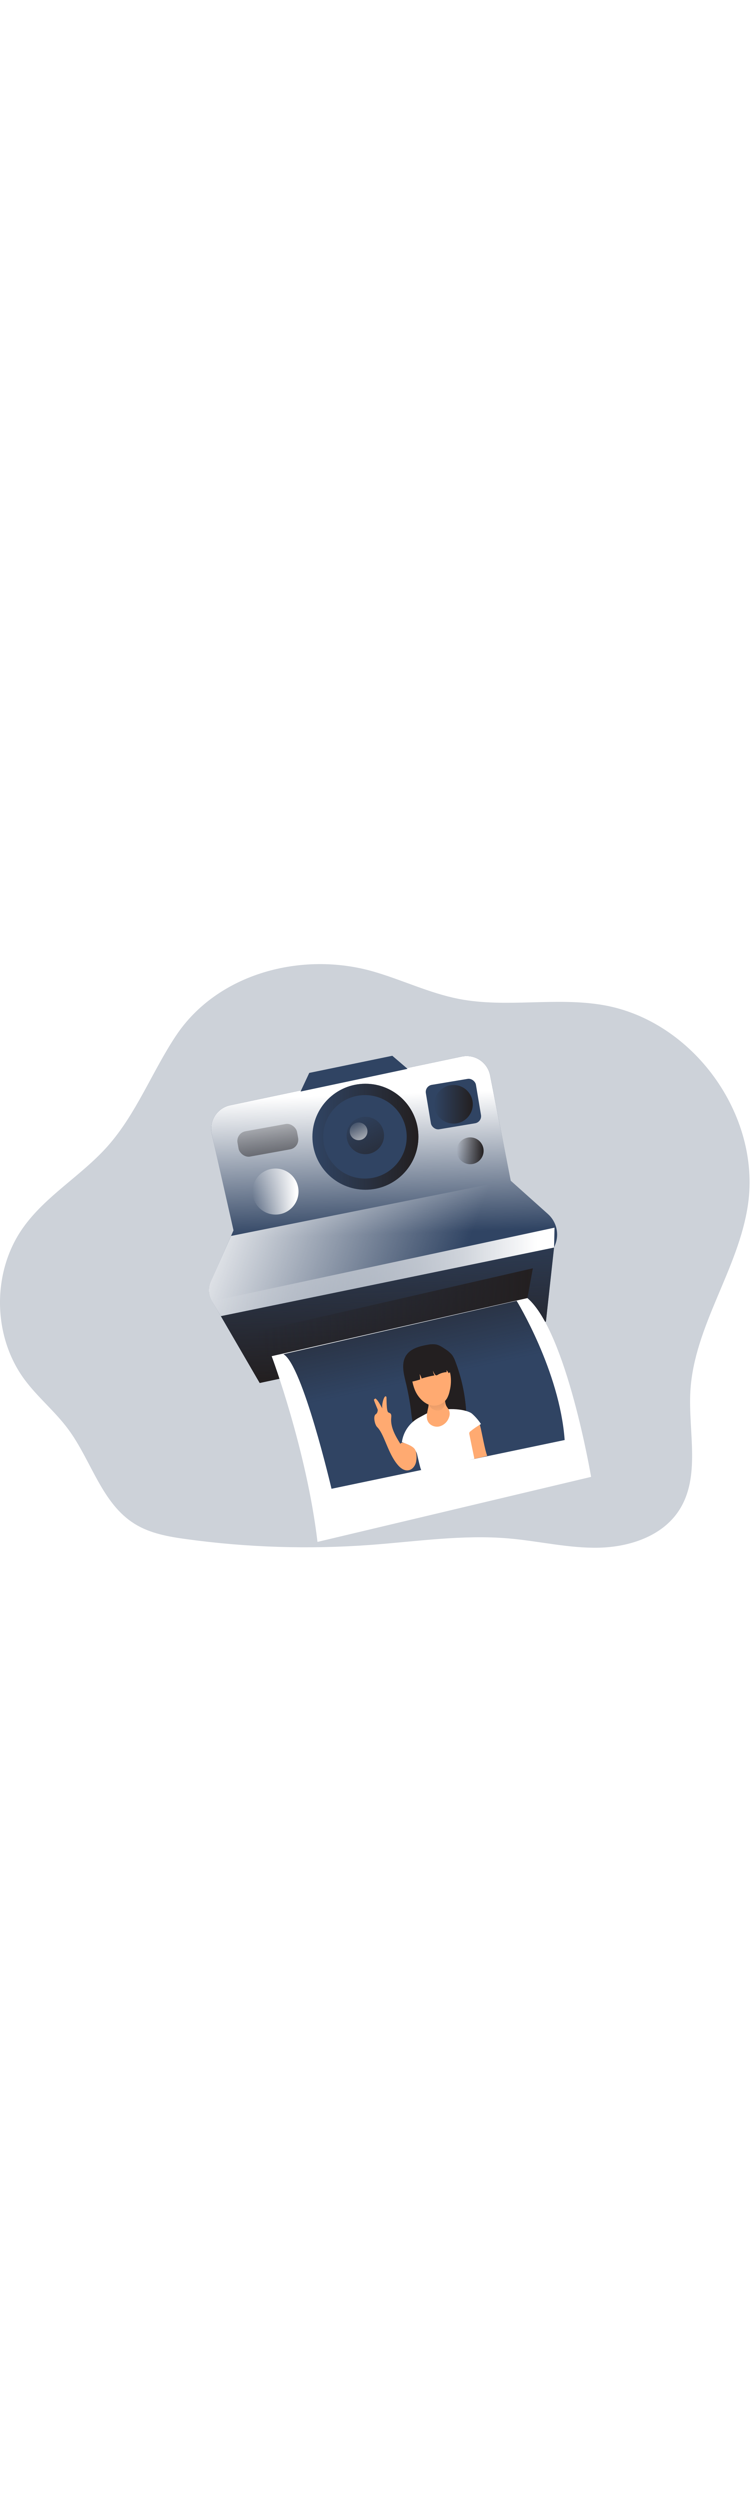 <svg id="_0209_polaroid" xmlns="http://www.w3.org/2000/svg" xmlns:xlink="http://www.w3.org/1999/xlink" viewBox="0 0 500 500" data-imageid="polaroid-32" imageName="Polaroid" class="illustrations_image" style="width: 151px;"><defs><style>.cls-1_polaroid-32{fill:none;}.cls-1_polaroid-32,.cls-2_polaroid-32,.cls-3_polaroid-32,.cls-4_polaroid-32,.cls-5_polaroid-32,.cls-6_polaroid-32,.cls-7_polaroid-32,.cls-8_polaroid-32,.cls-9_polaroid-32,.cls-10_polaroid-32,.cls-11_polaroid-32,.cls-12_polaroid-32,.cls-13_polaroid-32,.cls-14_polaroid-32,.cls-15_polaroid-32,.cls-16_polaroid-32,.cls-17_polaroid-32,.cls-18_polaroid-32,.cls-19_polaroid-32,.cls-20_polaroid-32,.cls-21_polaroid-32,.cls-22_polaroid-32,.cls-23_polaroid-32,.cls-24_polaroid-32{stroke-width:0px;}.cls-2_polaroid-32{fill:url(#linear-gradient);}.cls-3_polaroid-32{fill:url(#linear-gradient-11-polaroid-32);}.cls-4_polaroid-32{fill:url(#linear-gradient-12-polaroid-32);}.cls-5_polaroid-32{fill:url(#linear-gradient-13-polaroid-32);}.cls-6_polaroid-32{fill:url(#linear-gradient-10-polaroid-32);}.cls-7_polaroid-32{fill:url(#linear-gradient-17-polaroid-32);}.cls-8_polaroid-32{fill:url(#linear-gradient-16-polaroid-32);}.cls-9_polaroid-32{fill:url(#linear-gradient-15-polaroid-32);}.cls-10_polaroid-32{fill:url(#linear-gradient-18-polaroid-32);}.cls-11_polaroid-32{fill:url(#linear-gradient-14-polaroid-32);}.cls-12_polaroid-32{fill:url(#linear-gradient-4-polaroid-32);}.cls-13_polaroid-32{fill:url(#linear-gradient-2-polaroid-32);}.cls-14_polaroid-32{fill:url(#linear-gradient-3-polaroid-32);}.cls-15_polaroid-32{fill:url(#linear-gradient-8-polaroid-32);}.cls-16_polaroid-32{fill:url(#linear-gradient-9-polaroid-32);}.cls-17_polaroid-32{fill:url(#linear-gradient-7-polaroid-32);}.cls-18_polaroid-32{fill:url(#linear-gradient-5-polaroid-32);}.cls-19_polaroid-32{fill:url(#linear-gradient-6-polaroid-32);}.cls-20_polaroid-32{isolation:isolate;opacity:.24;}.cls-20_polaroid-32,.cls-24_polaroid-32{fill:#68e1fd;}.cls-21_polaroid-32{fill:#231f20;}.cls-22_polaroid-32{fill:#fff;}.cls-23_polaroid-32{fill:#ffaa71;}</style><linearGradient id="linear-gradient-polaroid-32" x1="629.49" y1="1434.89" x2="1046.26" y2="1907.82" gradientTransform="translate(-486.17 1851.46) scale(1 -1)" gradientUnits="userSpaceOnUse"><stop offset="0" stop-color="#231f20" stop-opacity="0"/><stop offset="1" stop-color="#231f20"/></linearGradient><linearGradient id="linear-gradient-2-polaroid-32" x1="739.28" y1="1612.05" x2="736.29" y2="1709.53" gradientTransform="translate(-486.17 1851.46) scale(1 -1)" gradientUnits="userSpaceOnUse"><stop offset="0" stop-color="#fff" stop-opacity="0"/><stop offset=".95" stop-color="#fff"/></linearGradient><linearGradient id="linear-gradient-3-polaroid-32" x1="786.71" y1="1580.82" x2="609.71" y2="1647.2" xlink:href="#linear-gradient-2-polaroid-32"/><linearGradient id="linear-gradient-4-polaroid-32" x1="725.64" y1="1634.23" x2="730.12" y2="1523" gradientTransform="translate(-471 1856.62) scale(1 -1)" xlink:href="#linear-gradient-polaroid-32"/><linearGradient id="linear-gradient-5-polaroid-32" x1="677.89" y1="1681.64" x2="748.09" y2="1681.64" gradientTransform="translate(-471 1856.62) scale(1 -1)" xlink:href="#linear-gradient-polaroid-32"/><linearGradient id="linear-gradient-6-polaroid-32" x1="704.45" y1="1699.05" x2="730.16" y2="1648.81" gradientTransform="translate(-471 1856.62) scale(1 -1)" xlink:href="#linear-gradient-polaroid-32"/><linearGradient id="linear-gradient-7-polaroid-32" x1="704.48" y1="1693.04" x2="716.64" y2="1669.3" gradientTransform="translate(-471 1856.62) scale(1 -1)" xlink:href="#linear-gradient-2-polaroid-32"/><linearGradient id="linear-gradient-8-polaroid-32" x1="638.2" y1="1645.35" x2="668.7" y2="1645.35" gradientTransform="translate(-471 1856.62) scale(1 -1)" xlink:href="#linear-gradient-2-polaroid-32"/><linearGradient id="linear-gradient-9-polaroid-32" x1="665.34" y1="1704.53" x2="679.24" y2="1630.09" gradientTransform="translate(-781.55 1706.06) rotate(10.41) scale(1 -1)" xlink:href="#linear-gradient-polaroid-32"/><linearGradient id="linear-gradient-10-polaroid-32" x1="758.54" y1="1703.13" x2="784.11" y2="1703.13" gradientTransform="translate(-471 1856.62) scale(1 -1)" xlink:href="#linear-gradient-polaroid-32"/><linearGradient id="linear-gradient-11-polaroid-32" x1="773.5" y1="1672.33" x2="791.28" y2="1672.33" gradientTransform="translate(-471 1856.62) scale(1 -1)" xlink:href="#linear-gradient-polaroid-32"/><linearGradient id="linear-gradient-12-polaroid-32" x1="611.37" y1="1592.13" x2="838.23" y2="1592.13" gradientTransform="translate(-471 1856.62) scale(1 -1)" xlink:href="#linear-gradient-2-polaroid-32"/><linearGradient id="linear-gradient-13-polaroid-32" x1="640" y1="1565.37" x2="823.88" y2="1565.37" gradientTransform="translate(-471 1856.62) scale(1 -1)" xlink:href="#linear-gradient-polaroid-32"/><linearGradient id="linear-gradient-14-polaroid-32" x1="765.23" y1="1515.6" x2="746.51" y2="1601.7" xlink:href="#linear-gradient-polaroid-32"/><linearGradient id="linear-gradient-15-polaroid-32" x1="753.18" y1="1508.17" x2="795.01" y2="1508.17" xlink:href="#linear-gradient-polaroid-32"/><linearGradient id="linear-gradient-16-polaroid-32" x1="776.31" y1="1475.07" x2="776.31" y2="1512.88" xlink:href="#linear-gradient-polaroid-32"/><linearGradient id="linear-gradient-17-polaroid-32" x1="888.89" y1="1112.13" x2="897.08" y2="1195.08" gradientTransform="translate(-343.3 1635) rotate(-12.2) scale(1 -1)" xlink:href="#linear-gradient-polaroid-32"/><linearGradient id="linear-gradient-18-polaroid-32" x1="757.23" y1="1523.59" x2="785.84" y2="1523.59" xlink:href="#linear-gradient-polaroid-32"/></defs><path id="background_polaroid-32" class="cls-20_polaroid-32 targetColor" d="M116.49,108.12c-15.92,24-26.24,51.8-45.39,73.32-17.27,19.39-40.97,32.72-55.94,53.94-20.62,29.21-20.16,71.66,1.09,100.41,8.69,11.75,20.27,21.14,28.96,32.94,15.34,20.73,22.09,49.08,44.04,62.67,10.22,6.33,22.42,8.48,34.33,10.09,40.3,5.53,81.08,6.8,121.65,3.81,30.57-2.26,61.2-6.93,91.75-4.29,20,1.73,39.78,6.61,59.85,6.12,20.07-.49,41.47-7.55,52.58-24.27,14.94-22.48,6.3-52.31,7.79-79.26,2.41-43.3,32-80.9,38.17-123.81,8.55-59.48-36.47-121.58-95.66-131.96-31.53-5.52-64.32,1.97-95.74-4.1-19.5-3.78-37.62-12.65-56.69-18.15-47.13-13.58-103.21.99-130.78,42.54Z" style="fill: rgb(48, 68, 99);"/><path id="shadow_polaroid-32" class="cls-2_polaroid-32" d="M136.44,241.4c-4.52,12.33-11.14,23.89-15.13,36.4-3.98,12.51-5.03,26.84,1.39,38.31,5.76,10.3,16.58,16.73,23.78,26.08,12.05,15.67,12.45,37.06,12.38,56.83,0,9.12.49,19.49,7.47,25.36,9.25,7.71,25.05,3.54,33.28,12.33,1.59,1.7,2.85,3.85,4.96,4.83s4.48.57,6.72.15l114.33-21.1c11.56-2.13,25.37-6.36,27.86-17.82,1.04-4.78-.31-9.73-1.64-14.45l-20.26-71.51c-4.29-15.15-8.61-30.42-9.84-46.12-.84-10.72-.23-21.57-1.85-32.18-3.63-22.85-17.12-42.95-36.88-54.98-13.64-8.18-29.43-11.97-45.1-14.74-25.67-4.52-55.53-6.43-79.45,5.97-24.1,12.47-13.6,43.67-22.02,66.64Z"/><g id="camera_polaroid-32"><path class="cls-24_polaroid-32 targetColor" d="M154.64,236.97l-14.4-63.85c-1.92-8.53,3.44-17,11.97-18.92.07-.02.14-.03.22-.05l153.33-32.25c8.56-1.8,16.95,3.68,18.76,12.23.02.07.03.15.04.22l13.66,69.76,24.66,22.06c5.67,5.07,7.6,13.13,4.82,20.22l-.77,1.97-220.67,45.45-5.88-9.92c-2.32-3.91-2.61-8.7-.77-12.85l15.03-34.06Z" style="fill: rgb(48, 68, 99);"/><path class="cls-13_polaroid-32" d="M154.64,236.97l-14.4-63.85c-1.92-8.53,3.44-17,11.97-18.92.07-.02.14-.03.22-.05l153.33-32.25c8.56-1.8,16.95,3.68,18.76,12.23.02.07.03.15.04.22l13.66,69.76,24.66,22.06c5.67,5.07,7.6,13.13,4.82,20.22l-.77,1.97-220.67,45.45-5.88-9.92c-2.32-3.91-2.61-8.7-.77-12.85l15.03-34.06Z"/><path class="cls-1_polaroid-32" d="M153.06,240.69l1.59-3.7-14.4-63.84c-1.96-8.48,3.32-16.94,11.8-18.9.13-.03.25-.06.38-.08l153.33-32.24c8.55-1.81,16.94,3.66,18.75,12.2.02.07.03.14.04.22l13.57,69.35-185.07,36.99Z"/><path class="cls-14_polaroid-32" d="M367.71,246.36l-.77,1.97-220.67,45.49-5.93-9.94c-2.31-3.92-2.6-8.7-.77-12.87l13.45-30.33,185.09-36.99.07.45,24.66,22.04c5.66,5.05,7.6,13.08,4.88,20.16Z"/><polygon class="cls-24_polaroid-32 targetColor" points="171.99 338.05 146.28 293.8 366.93 248.35 361.54 297.38 171.99 338.05" style="fill: rgb(48, 68, 99);"/><polygon class="cls-12_polaroid-32" points="171.99 338.05 146.28 293.8 366.93 248.35 361.54 297.38 171.99 338.05"/><circle class="cls-24_polaroid-32 targetColor" cx="241.99" cy="174.98" r="35.1" style="fill: rgb(48, 68, 99);"/><circle class="cls-18_polaroid-32" cx="241.99" cy="174.98" r="35.1"/><circle class="cls-24_polaroid-32 targetColor" cx="241.7" cy="175.04" r="27.64" style="fill: rgb(48, 68, 99);"/><circle class="cls-19_polaroid-32" cx="241.93" cy="174.14" r="12.39"/><circle class="cls-17_polaroid-32" cx="237.49" cy="171.41" r="5.86"/><circle class="cls-15_polaroid-32" cx="182.45" cy="211.28" r="15.25"/><rect class="cls-16_polaroid-32" x="157.33" y="168.82" width="40.07" height="17.04" rx="6.54" ry="6.54" transform="translate(-28.73 34.39) rotate(-10.25)"/><rect class="cls-24_polaroid-32 targetColor" x="283.47" y="138.43" width="33.63" height="29.83" rx="4.75" ry="4.75" transform="translate(-21.16 51.55) rotate(-9.48)" style="fill: rgb(48, 68, 99);"/><circle class="cls-6_polaroid-32" cx="300.33" cy="153.49" r="12.78"/><circle class="cls-3_polaroid-32" cx="311.39" cy="184.29" r="8.89"/><polygon class="cls-24_polaroid-32 targetColor" points="199.04 145.05 204.8 132.71 259.81 121.36 269.91 130.02 199.04 145.05" style="fill: rgb(48, 68, 99);"/><polygon class="cls-4_polaroid-32" points="140.37 283.88 367.23 235.19 366.93 248.35 146.28 293.8 140.37 283.88"/><polygon class="cls-5_polaroid-32" points="169 304.26 352.88 262.11 349.28 281.84 176.17 320.4 169 304.26"/><path class="cls-22_polaroid-32" d="M179.92,320.3s23.15,62,30.34,122.99l181.19-43.06s-16.18-95.98-42.16-118.4l-169.36,38.46Z"/><path class="cls-24_polaroid-32 targetColor" d="M342.14,283.65s28.51,46.32,31.81,92.18l-154.41,32.29s-19.19-82.12-31.82-89.14l154.42-35.33Z" style="fill: rgb(48, 68, 99);"/><path class="cls-11_polaroid-32" d="M342.14,283.65s28.51,46.32,31.81,92.18l-154.41,32.29s-19.19-82.12-31.82-89.14l154.42-35.33Z"/><path class="cls-23_polaroid-32" d="M322.67,386.28c-3.44,1.01-6.71,1.59-10.22,2.38-.39-2.76-2.12-15.05-2.5-17.81-.16-1.17-.29-2.49.42-3.42.46-.52,1.04-.91,1.69-1.13,1.38-.69,2.88-1.11,4.42-1.23,1.21,0,1.39,1.03,1.66,2.02.86,3.19,3.13,16.18,4.53,19.19Z"/><path class="cls-21_polaroid-32" d="M267.13,325.09c-.47,3.91.48,7.84,1.38,11.68,1.54,6.22,2.74,12.51,3.58,18.86.41,3.42.65,6.93,1.78,10.16s3.31,6.33,6.5,7.64c2.26.92,4.78.88,7.2.62,2.46-.29,4.89-.71,7.3-1.26,2.63-.47,5.18-1.29,7.59-2.43,2.43-1.15,4.39-3.12,5.52-5.56.96-2.27.92-4.82.77-7.27-.66-11.58-3.11-23-7.26-33.83-.49-1.42-1.16-2.78-2-4.03-1.35-1.64-2.98-3.04-4.8-4.14-1.83-1.25-3.73-2.52-5.9-2.97-1.73-.27-3.49-.23-5.2.12-7.54,1.25-15.42,3.65-16.47,12.41Z"/><path class="cls-9_polaroid-32" d="M267.13,325.09c-.47,3.91.48,7.84,1.38,11.68,1.54,6.22,2.74,12.51,3.58,18.86.41,3.42.65,6.93,1.78,10.16s3.31,6.33,6.5,7.64c2.26.92,4.78.88,7.2.62,2.46-.29,4.89-.71,7.3-1.26,2.63-.47,5.18-1.29,7.59-2.43,2.43-1.15,4.39-3.12,5.52-5.56.96-2.27.92-4.82.77-7.27-.66-11.58-3.11-23-7.26-33.83-.49-1.42-1.16-2.78-2-4.03-1.35-1.64-2.98-3.04-4.8-4.14-1.83-1.25-3.73-2.52-5.9-2.97-1.73-.27-3.49-.23-5.2.12-7.54,1.25-15.42,3.65-16.47,12.41Z"/><path class="cls-8_polaroid-32" d="M302.68,345.34l-.42,1.8c-.57-1.33-.94-2.73-1.1-4.16l-.85-5.26c-.28-2.32-.84-4.59-1.67-6.77-.85-2.19-2.48-3.99-4.58-5.06-2.73-1.23-5.89-.62-8.81,0-2.7.6-5.58,1.33-7.39,3.42-.93,1.21-1.64,2.57-2.1,4.02-.67,1.48-1.09,3.07-1.24,4.68,0,1.1.13,2.2.38,3.27,1.11,5.52,2.6,11.07,2.25,16.69-.24,1.84-.31,3.71-.22,5.56,0,.32.12.63.35.86.23.15.5.21.77.19,2.18.03,4.36-.07,6.53-.3l11.63-.96c1.31-.04,2.61-.28,3.85-.72.83-.34,1.59-.86,2.43-1.2,2.74-1.14,3.96-3,2.88-5.86-1.16-3.33-2.06-6.75-2.69-10.22Z"/><path class="cls-22_polaroid-32" d="M277.63,360.93c-6.24,3.26-10.52,9.34-11.48,16.31,4.13,1.54,8.78,3.57,10.02,7.79.15.52,2.31,10.47,2.82,10.69.3.09.63.09.93,0,11.51-1.99,22.92-4.47,34.22-7.45-.43-2.31-2.89-13.99-3.32-16.32-.08-.33-.08-.68,0-1.02.16-.38.43-.7.77-.92,2.18-1.77,4.5-3.36,6.93-4.76-1.67-2.56-3.67-4.87-5.96-6.89-2.13-1.87-11.8-4.8-26.07-1.54-3.3.76-5.92,2.6-8.86,4.11Z"/><path class="cls-23_polaroid-32" d="M283.37,355.29c-.58,2.7-1.24,5.63-.05,8.13,1.29,2.7,4.66,4.08,7.58,3.43,2.96-.76,5.35-2.94,6.38-5.83.67-1.55.71-3.3.12-4.89-.49-1.08-1.36-1.94-1.88-3.01-1.09-2.21-.49-5.04-1.86-7.09-1.11-1.66-3.24-2.31-5.24-2.44-1.2-.11-2.4.11-3.48.64-1.96,1.09-1.96,2.68-1.43,4.51.5,2.16.45,4.41-.14,6.54Z"/><path class="cls-7_polaroid-32" d="M285.57,354.62c1.1,1.03,2.54,1.63,4.05,1.68.91.06,1.82-.15,2.62-.6.52-.34.97-.78,1.33-1.29,1.16-1.64,1.58-3.69,1.15-5.66-.11-.68-.45-1.29-.97-1.74-.43-.28-.91-.44-1.42-.49-2.73-.31-5.44.63-7.4,2.56-1.73,1.66-.97,3.98.65,5.54Z"/><path class="cls-23_polaroid-32" d="M278.21,348.24c2.25,2.53,5.23,4.52,8.54,4.82,3.86.26,7.52-1.72,9.42-5.08.77-1.5,1.32-3.09,1.64-4.75.91-3.57,1.07-7.3.47-10.93-.72-3.61-2.66-7.07-5.7-8.96-2.24-1.31-4.82-1.93-7.41-1.79-3.44.01-6.77,1.25-9.38,3.48-1.57,1.43-2.7,3.28-3.25,5.32-.55,2.06-.05,3.5.3,5.46.86,4.68,2.18,8.83,5.38,12.42Z"/><path class="cls-21_polaroid-32" d="M271.33,336.53c.02.2.1.4.24.55.29.2.67.25,1,.13,1.9-.37,3.78-.87,5.62-1.49.03-1.2-.08-2.4-.31-3.58.61.9,1.06,1.9,1.35,2.94,2.78-.86,5.61-1.56,8.48-2.08-.59-.96-.93-2.06-.97-3.19.3,1,.8,1.94,1.46,2.76.13.17.3.31.49.4.39.07.78-.04,1.09-.29,1.84-1.09,3.9-1.72,6.03-1.86l-.18-1.38c.58.65,1.1,1.35,1.54,2.1.65-.73,1.58-1.16,2.56-1.19l-1.8-4.54c-.62-2.34-2.35-4.24-4.62-5.07-1.44-.79-2.96-1.44-4.53-1.91-2.7-.66-5.53-.47-8.12.55-2.57,1.02-4.89,2.59-6.81,4.58-.73.69-1.33,1.51-1.76,2.42-.39.92-.22,1.81-.4,2.75-.52,2.53-.89,4.81-.34,7.38Z"/><path class="cls-10_polaroid-32" d="M271.33,336.53c.02.2.1.4.24.55.29.2.67.25,1,.13,1.9-.37,3.78-.87,5.62-1.49.03-1.2-.08-2.4-.31-3.58.61.9,1.06,1.9,1.35,2.94,2.78-.86,5.61-1.56,8.48-2.08-.59-.96-.93-2.06-.97-3.19.3,1,.8,1.94,1.46,2.76.13.17.3.31.49.4.39.07.78-.04,1.09-.29,1.84-1.09,3.9-1.72,6.03-1.86l-.18-1.38c.58.65,1.1,1.35,1.54,2.1.65-.73,1.58-1.16,2.56-1.19l-1.8-4.54c-.62-2.34-2.35-4.24-4.62-5.07-1.44-.79-2.96-1.44-4.53-1.91-2.7-.66-5.53-.47-8.12.55-2.57,1.02-4.89,2.59-6.81,4.58-.73.69-1.33,1.51-1.76,2.42-.39.92-.22,1.81-.4,2.75-.52,2.53-.89,4.81-.34,7.38Z"/><path class="cls-23_polaroid-32" d="M275.58,390.13c-.5,2.69-2.43,5.32-5.13,5.75-3.47.55-6.38-2.49-8.42-5.35-5.57-7.78-7.88-19.09-12.24-23.26-1.59-1.54-2.84-7.26-.99-8.48.94-.62,1.16-1.39,1.35-2.5.04-.33-.01-.67-.15-.97-.83-2.1-2.68-6.2-2.31-6.36s.77-.77,1.02-.59c1.8,1.28,3.36,4.68,4.5,6.57-.64-2.5,1.36-9.88,2.68-7.67.22.36-.15,9.38,1.25,10.25.4.25.89.32,1.28.61.88.65.77,1.96.65,3.08-.55,6.21,2.85,12,6.16,17.31-.08-.92,1.29-1.08,2.17-.77,2.21.7,5.97,2.14,7.33,4.18s1.26,5.96.85,8.18Z"/></g></svg>